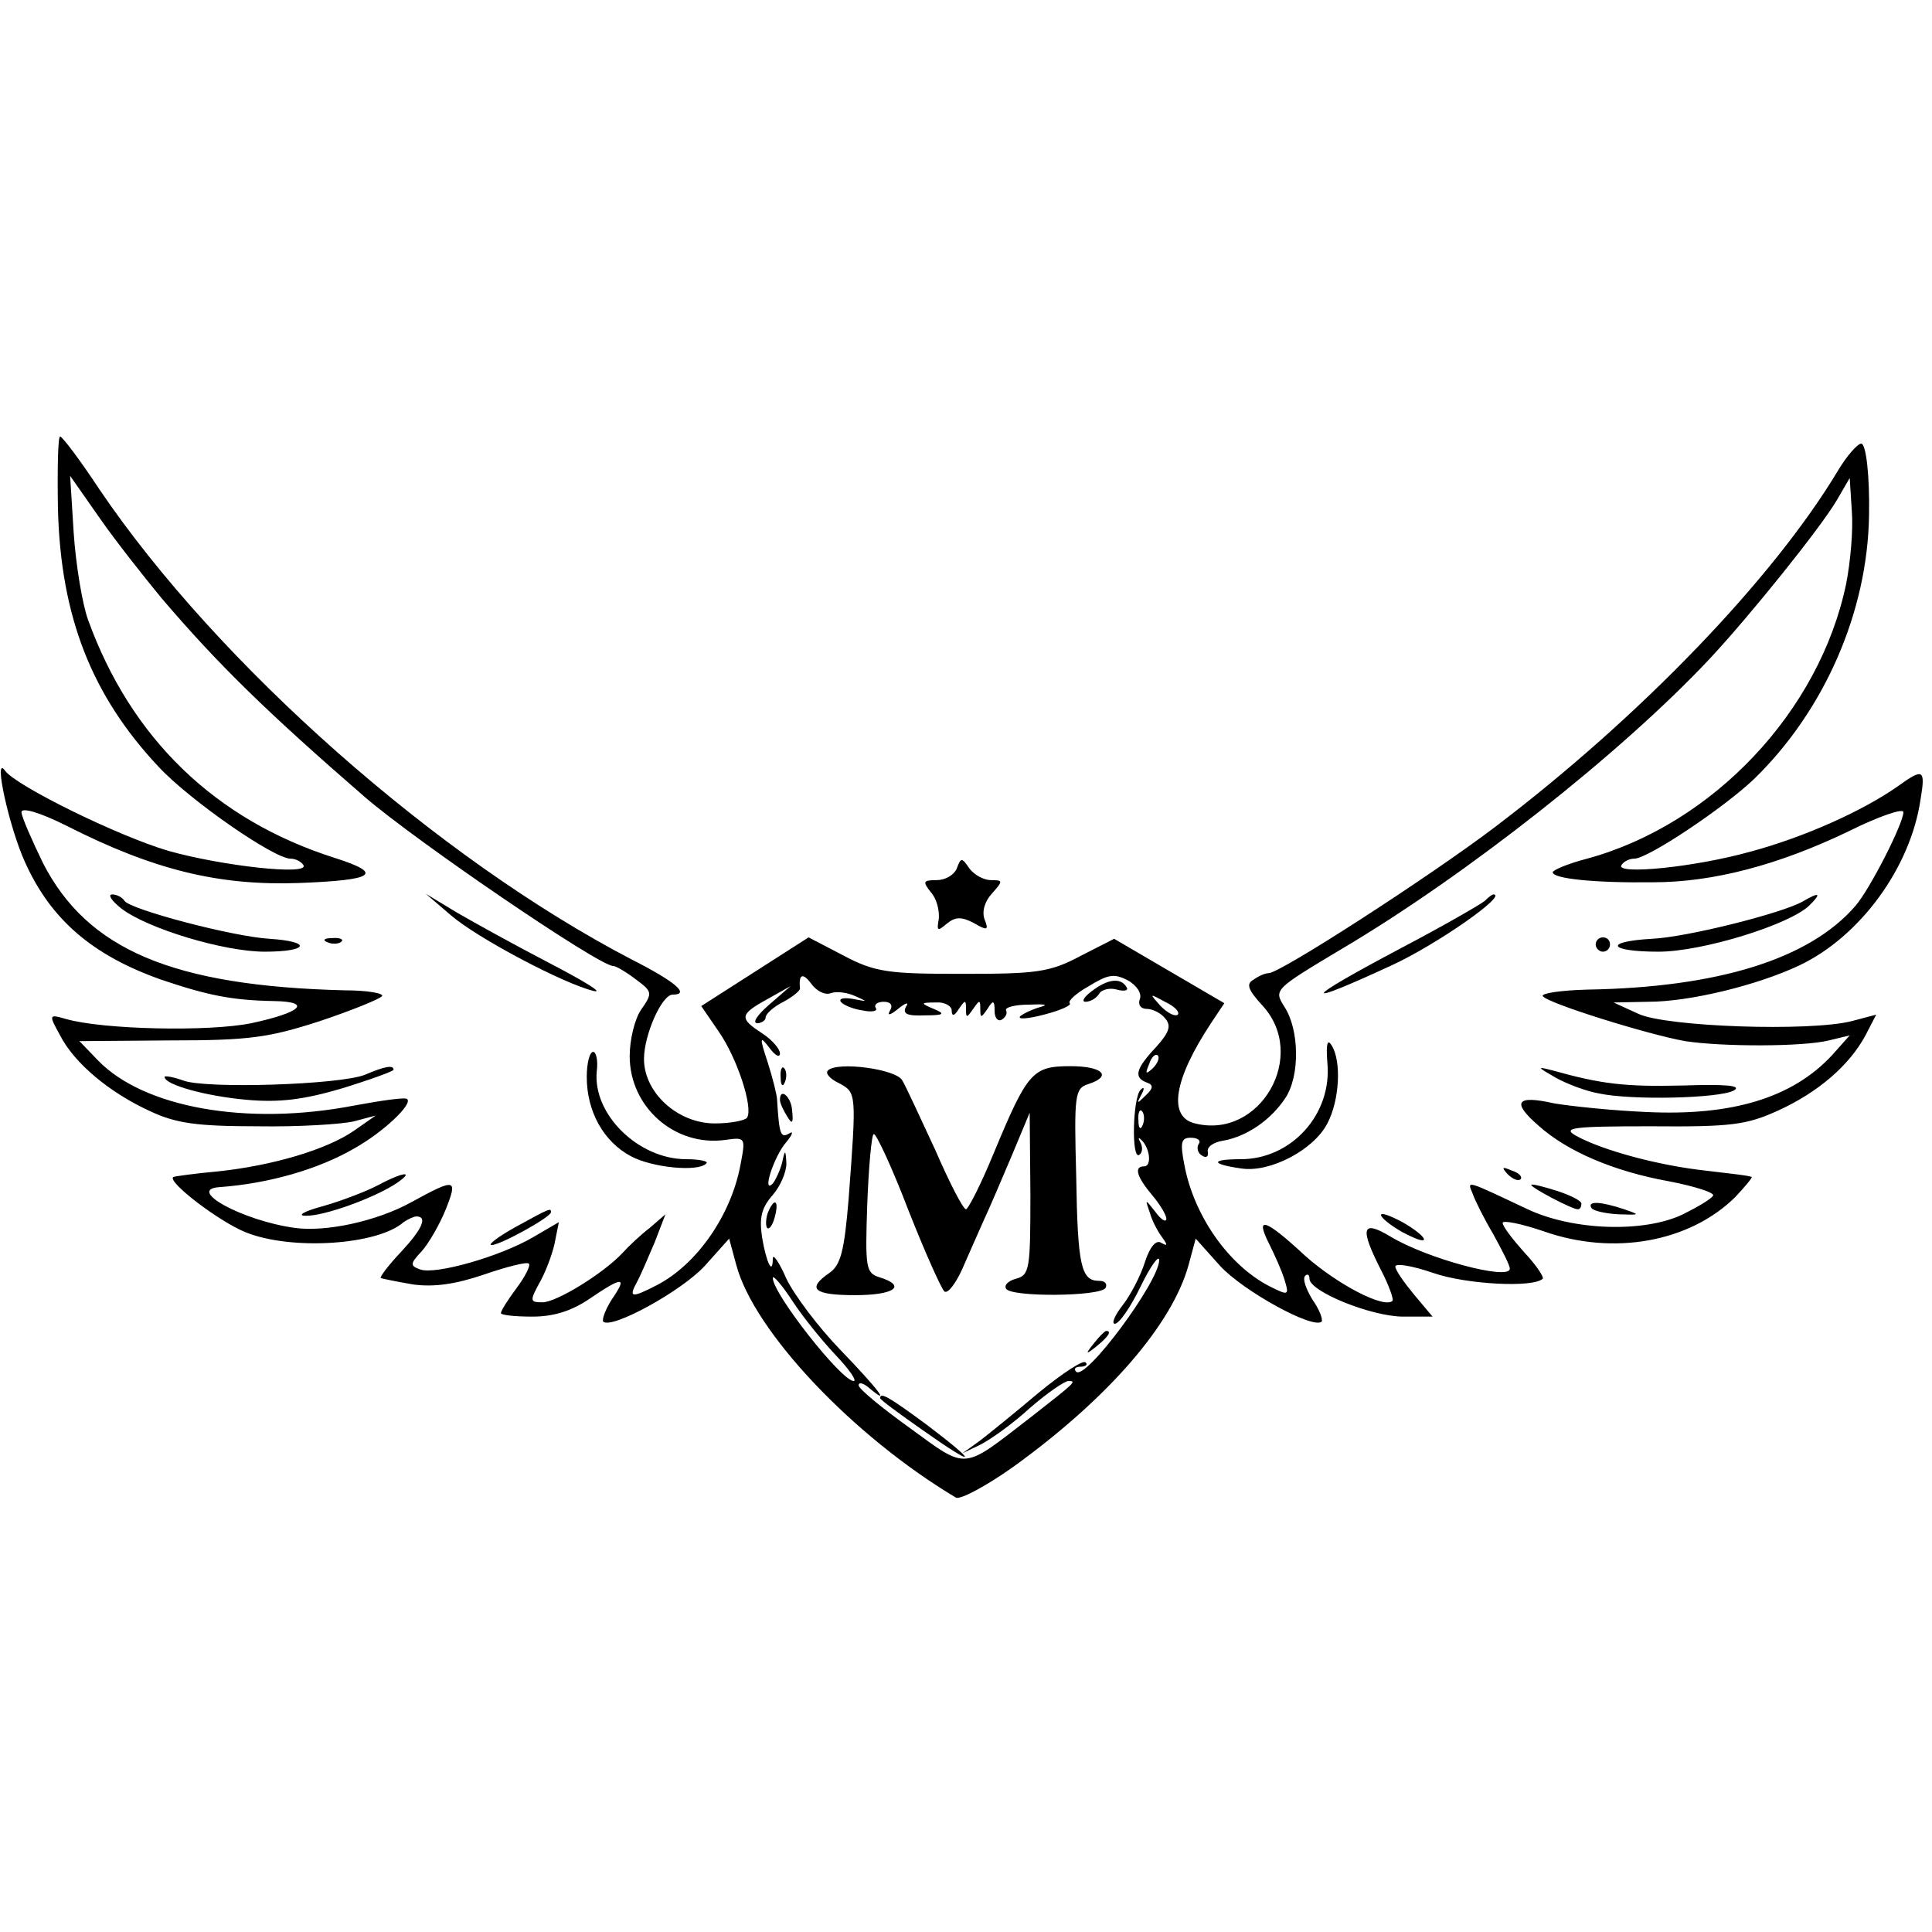 <svg version="1" xmlns="http://www.w3.org/2000/svg" width="360" height="360" viewBox="0 0 270 270"><path d="M8.1 71.2c.4 15 4.7 26 14.1 36 4.4 4.7 16.1 12.8 18.4 12.8.7 0 1.5.4 1.8.9.9 1.5-11.5.1-18.9-2-7.1-2.1-21.3-9.1-22.8-11.2-1.7-2.4.6 8 2.8 12.8 3.6 8 9.4 13 19 16.4 6.5 2.2 9.9 2.9 15.8 3 5.4.1 3.8 1.6-3.2 3.1-5.9 1.2-20.7.9-25.9-.6-2.4-.7-2.4-.6-.8 2.3 2 3.9 6.9 8 12.6 10.6 3.6 1.7 6.6 2.1 15 2.1 5.8.1 11.9-.3 13.5-.7l3-.8-3 2.1c-3.9 2.7-11.5 4.9-19 5.7-3.3.3-6.2.7-6.3.8-.8.7 6.4 6.2 10.1 7.7 6.4 2.6 18.5 1.8 22.1-1.4.6-.4 1.4-.8 1.8-.8 1.6 0 .8 1.8-2.2 5-1.7 1.8-2.9 3.4-2.8 3.6.2.1 2.2.5 4.5.9 2.9.4 5.9 0 10-1.4 3.2-1.1 6-1.8 6.2-1.5.3.2-.5 1.8-1.7 3.4-1.2 1.6-2.2 3.2-2.2 3.5 0 .3 2 .5 4.4.5 3 0 5.5-.8 8-2.5 4.7-3.2 5.3-3.1 3.1.1-.9 1.4-1.4 2.8-1.2 3.1 1.2 1.1 11-4.3 14.2-7.8l3.4-3.8 1 3.7c2.5 9.3 16.3 23.9 30.7 32.5.6.3 4.2-1.6 8-4.3 13.3-9.6 22.2-19.9 24.5-28.2l1-3.7 3.4 3.8c3.2 3.5 13 8.9 14.2 7.8.2-.3-.3-1.7-1.3-3.1-.9-1.5-1.4-2.9-1-3.3.3-.3.6-.2.6.4 0 1.8 8.7 5.3 13.1 5.3h4.1l-2.6-3.1c-1.4-1.7-2.6-3.4-2.6-3.9s2.4-.1 5.3.9c4.6 1.6 14 2.1 15.3.8.2-.2-.9-1.9-2.6-3.7-1.6-1.8-3-3.6-3-4.1 0-.4 2.6.1 5.8 1.2 9.7 3.4 20.3 1.5 26.7-4.8 1.4-1.5 2.4-2.7 2.3-2.8-.2-.2-3.1-.5-6.4-.9-6.5-.7-14.4-2.8-18.2-4.9-1.9-1.1-.4-1.3 10.5-1.3 11.3.1 13.4-.2 17.8-2.2 5.7-2.6 10-6.4 12.2-10.5l1.5-2.9-3.4.9c-5.9 1.5-25.9.8-29.8-1l-3.5-1.6 4.9-.1c5.7 0 15.2-2.3 21.1-5.1 8.4-4 15.5-13.6 16.9-23.2.7-4.2.4-4.4-3.2-1.8-5 3.5-13.1 7.1-20.5 9.1-7.8 2.2-19 3.3-18.1 1.9.3-.5 1.1-.9 1.8-.9 1.9 0 12.5-7.1 16.7-11.1 9.8-9.5 15.9-23.3 16.1-36.9.1-5.4-.4-10-1.1-10-.5 0-2 1.7-3.2 3.7-9.1 15.2-27.7 34.5-48 49.9-9.1 6.9-30 20.4-31.6 20.4-.5 0-1.4.4-2.1.9-1.1.6-.8 1.4 1.2 3.6 6.5 7-.3 18.8-9.4 16.5-3.8-.9-3-6.1 2.3-14.1l1.8-2.7-7.7-4.5-7.7-4.5-4.7 2.4c-4.3 2.3-6.2 2.5-16.5 2.5s-12.2-.2-16.7-2.6L113 131l-7.5 4.8-7.5 4.8 2.4 3.5c2.6 3.7 4.9 10.7 4 12.1-.3.4-2.3.8-4.5.8-5.2 0-9.9-4.3-9.9-9 0-3.4 2.5-9 4-9 2.5 0 .4-1.8-5.7-4.9C61.2 120 30.5 92.9 13.9 68.4 11.2 64.3 8.7 61 8.4 61c-.3 0-.4 4.6-.3 10.2zm14.4 12.3c8 9.4 14.9 16.1 28.5 27.9 7.2 6.2 32.7 23.6 34.7 23.6.4 0 1.9.9 3.2 1.9 2.3 1.7 2.3 1.9.7 4.2-.9 1.3-1.6 4.2-1.6 6.5 0 7.1 6.3 12.7 13.4 11.7 2.8-.4 2.8-.3 2.1 3.4-1.3 7.1-6.1 14-11.7 16.9-3.5 1.8-4 1.8-2.8-.4.5-.9 1.6-3.5 2.5-5.6l1.5-3.9-2.2 1.9c-1.3 1-3 2.6-3.8 3.5-2.6 2.8-9.2 6.9-11.2 6.9-1.8 0-1.8-.2-.2-3.1.9-1.7 1.8-4.3 2-5.6l.5-2.5-3.6 2.1c-4.6 2.7-13.7 5.3-15.8 4.5-1.4-.5-1.4-.8.2-2.5 1-1.1 2.5-3.7 3.4-5.9 1.7-4.3 1.4-4.4-4.8-1-4.9 2.7-12 4.2-16.3 3.6-7.3-1-15.3-5.4-10.5-5.7 6.9-.5 13.8-2.5 18.8-5.4 4.1-2.3 8.2-6.2 7.4-6.9-.2-.3-3.6.2-7.4.9-15 2.9-29.4.3-35.8-6.3l-2.6-2.7 12.7-.1c11.1 0 13.8-.4 20.9-2.7 4.5-1.5 8.4-3.1 8.7-3.5.2-.4-2.1-.8-5.2-.8-24.1-.6-36-5.7-42.2-17.8-1.6-3.3-3-6.5-3-7.1 0-.7 2.5 0 6.3 1.9 12.2 6.2 21.3 8.4 32.5 8 10.6-.4 11.9-1.3 5-3.5-16.7-5.3-28.5-16.7-34.5-33.3-.8-2.2-1.7-7.7-2-12.1l-.5-8 4.2 6c2.3 3.3 6.2 8.2 8.5 11zM258 81.6c-3.7 17.8-18.6 33.6-36.2 38.4-2.7.7-4.8 1.6-4.8 1.9 0 .9 5.8 1.5 14 1.4 8.4 0 17.5-2.4 27.3-7.1 4.2-2.1 7.7-3.3 7.7-2.7 0 1.6-4.7 10.8-6.7 13.1-6.4 7.4-19.1 11.4-37.5 11.7-3.6.1-6.4.5-6.2.9.6 1 14.8 5.4 19.9 6.3 5.2.8 16.5.8 20.1-.1l2.9-.7-2.5 2.8c-5.5 5.9-13.9 8.5-26 7.9-4.7-.2-10.4-.8-12.8-1.2-5.3-1.2-6-.2-2.2 3.1 4 3.6 10.5 6.4 18.3 7.8 3.6.7 6.4 1.6 6.1 2-.3.5-2.2 1.6-4.2 2.6-5.4 2.6-15.3 2.3-21.7-.7-8.7-4.1-8.5-4.1-7.7-2.2.3.9 1.6 3.5 2.9 5.7 1.2 2.2 2.3 4.3 2.3 4.8 0 1.7-11.6-1.4-16.7-4.5-4-2.4-4.3-1.2-1.3 4.7 1.1 2.1 1.8 4.1 1.6 4.3-1.2 1.1-7.7-2.3-12.2-6.3-5.6-5.2-7-5.6-5.1-1.8.8 1.6 1.8 3.8 2.2 5.1.7 2.3.6 2.3-2.2.9-5.7-3-10.5-9.9-11.8-17-.6-3.1-.4-3.7.9-3.7 1 0 1.5.4 1.1.9-.3.5-.1 1.3.5 1.6.6.4.9.1.8-.5-.2-.7.8-1.4 2.2-1.6 3.3-.6 6.6-2.9 8.6-5.9 2.1-3.1 2-9.6-.1-12.8-1.5-2.4-1.5-2.4 8.2-8.2 17.2-10.2 38.8-27.2 51.2-40.4 5.7-6.1 15.5-18.3 17.8-22.2l1.8-3.1.3 4.7c.2 2.5-.2 7.1-.8 10.1zm-141.9 57.2c.8-.3 2.3-.1 3.4.4 1.8.8 1.8.8-.3.4-1.2-.2-2-.1-1.7.4.3.4 1.6 1 3 1.2 1.3.3 2.2.1 1.9-.3-.3-.5.2-.9 1.1-.9 1 0 1.3.5.9 1.2-.5.8 0 .7 1.1-.2 1.1-.9 1.6-1 1.1-.3-.5 1 .2 1.3 2.6 1.2 2.7 0 3-.2 1.3-.9-1.9-.8-1.9-.9.3-.9 1.2-.1 2.2.5 2.2 1.1 0 .9.4.8 1-.2.9-1.3 1-1.3 1 0s.1 1.3 1 0 1-1.3 1 0 .1 1.3 1 0c.8-1.3 1-1.2 1 .3 0 1 .5 1.5 1 1.2.6-.4.8-.9.6-1.3-.2-.4 1.2-.8 3.2-.8 2.1-.1 2.8 0 1.7.3-1.1.3-2.4.9-2.9 1.3-.5.5 1 .4 3.3-.2 2.3-.6 3.9-1.3 3.6-1.6-.3-.3.9-1.4 2.7-2.4 2.6-1.6 3.5-1.8 5.4-.8 1.3.7 2 1.9 1.7 2.6-.3.8.1 1.4 1 1.4.8 0 2 .6 2.6 1.4.8 1 .5 1.9-1.4 4-2.8 3-3.1 4.2-1.2 4.9.9.3.9.8-.2 1.8-1.2 1.2-1.3 1.2-.6-.1.5-.9.4-1.2-.1-.7-1.1 1.1-1.3 9.8-.2 9.1.5-.3.5-1.1.2-1.7-.4-.7-.3-.8.1-.4 1.2 1.1 1.5 3.7.4 3.7-1.5 0-1 1.5 1.1 4 1.1 1.3 2 2.8 2 3.3 0 .6-.7.2-1.5-.9-1.5-1.9-1.5-1.9-.8.1.3 1.1 1.1 2.6 1.7 3.4.8 1.1.8 1.3-.1.8-.7-.5-1.6.5-2.3 2.7-.6 1.9-2 4.6-3.1 6-1.1 1.4-1.6 2.6-1.1 2.6.6 0 2.2-2.3 3.6-5.2 1.4-2.9 2.6-4.5 2.6-3.7 0 3-10.3 16.9-11.6 15.6-.4-.4-.1-.7.6-.7s1.1-.3.7-.6c-.3-.4-3.2 1.5-6.5 4.2-3.2 2.7-6.9 5.7-8.2 6.7l-2.5 1.8 2.5-1.2c1.4-.7 4.5-2.9 6.9-5.1 2.4-2.1 4.9-3.8 5.4-3.8 1.2 0 1.1.1-5.3 5.1-9.6 7.4-8.7 7.4-16.8 1.5-3.9-2.8-7.2-5.5-7.2-6s.7-.3 1.5.4c3.1 2.6 1.3.2-4.1-5.4-3-3.1-6.4-7.6-7.5-9.9-1-2.3-1.9-3.6-1.9-2.8 0 2.4-.9.6-1.5-3-.4-2.7-.1-4.1 1.5-5.9 1.1-1.3 1.9-3.2 1.9-4.4-.1-2-.2-2-.6-.1-.3 1.1-.9 2.4-1.3 2.9-1.6 1.6.2-3.9 1.9-5.8.9-1.1 1-1.6.4-1.2-1.2.7-1.4.2-1.7-4.7 0-.6-.6-3-1.3-5.2-1.2-3.6-1.1-3.8.2-2.1.8 1.1 1.5 1.5 1.5.8 0-.6-1.1-1.9-2.5-2.8-3.2-2.1-3.2-2.6.8-4.8l3.2-1.8-3 2.6c-1.6 1.4-2.4 2.5-1.7 2.6.6 0 1.2-.4 1.2-.8 0-.5 1.1-1.5 2.5-2.2 1.3-.7 2.4-1.6 2.3-1.9-.2-2 .4-2.2 1.6-.6.7 1 1.9 1.6 2.7 1.3zm48.5 3c-.4.3-1.4-.2-2.4-1.2-1.6-1.8-1.6-1.8.6-.6 1.3.6 2.1 1.4 1.8 1.8zm-3.5 7.5c-1 .9-1.1.8-.5-.6.3-1 .9-1.5 1.2-1.2.3.3 0 1.1-.7 1.8zm-1.4 7.9c-.3.8-.6.5-.6-.6-.1-1.1.2-1.7.5-1.3.3.3.4 1.2.1 1.9zm-42.8 32.3c1.8 1.9 2.9 3.5 2.4 3.5-1.7 0-11.3-12.2-11.3-14.4 0-.5 1.3 1 2.8 3.3 1.5 2.3 4.3 5.7 6.1 7.6z"/><path d="M17 127c3.7 2.8 14.3 6 20 6 6.1 0 6.7-1.4.7-1.8-5.2-.3-19.5-4.1-20.3-5.3-.3-.5-1.1-.9-1.7-.9-.7 0-.1.9 1.3 2zM63 127.9c3.7 3.2 15.8 9.6 20 10.6 1.4.3-1.4-1.4-6.2-3.9-4.8-2.5-10.6-5.7-13-7.1l-4.3-2.6 3.5 3zM45.8 131.7c.7.3 1.6.2 1.9-.1.4-.3-.2-.6-1.3-.5-1.1 0-1.4.3-.6.6zM82 150.5c0 4.9 2.4 9.1 6.2 11.1 3 1.6 9.4 2.2 10.5 1 .4-.3-.9-.6-2.8-.6-6.7 0-13.1-6.3-12.5-12.3.2-1.5-.1-2.7-.5-2.7-.5 0-.9 1.6-.9 3.5zM51 150.2c-3.5 1.4-22.3 2-25.4.8-1.4-.5-2.6-.7-2.6-.5 0 1.1 5.8 2.7 11.5 3.2 4.5.4 7.9 0 13.3-1.6 3.9-1.2 7.2-2.4 7.2-2.6 0-.7-1.2-.5-4 .7zM52.5 165.8c-1.6.8-5 2.1-7.5 2.8-2.6.7-3.5 1.3-2.3 1.3 2.5.1 9.7-2.5 12.8-4.6 2.6-1.8.7-1.5-3 .5zM72 171.5c-2.5 1.4-3.9 2.5-3.3 2.5 1.2 0 8.3-3.9 8.3-4.6 0-.6-.1-.6-5 2.1zM207.5 125.9c-.6.5-5.8 3.5-11.7 6.6-13.8 7.3-14.5 8.5-1.3 2.4 6.3-2.9 16.3-9.9 14.2-9.9-.2 0-.7.4-1.2.9zM251.9 126c-2.8 1.6-16.2 5-21.1 5.2-6.8.4-6 1.8 1 1.8 6.1 0 18.4-3.8 21.1-6.5 1.7-1.7 1.4-1.9-1-.5z"/><path d="M223 132c0 .5.5 1 1 1 .6 0 1-.5 1-1 0-.6-.4-1-1-1-.5 0-1 .4-1 1zM185.5 148.5c.7 7.2-5 13.5-12.1 13.5-4.3 0-4.2.7.1 1.3 4 .6 10.1-2.6 12-6.3 1.7-3.2 2-8.7.6-10.9-.6-1-.8-.2-.6 2.4zM217.4 150.6c1.6.9 4.3 1.9 6 2.2 4.6 1 16.9.7 18.9-.4 1.2-.7-1.1-.9-7.1-.7-8.1.2-11.4-.2-18.2-2.1-2.3-.6-2.2-.5.4 1zM210.7 164.1c.7.7 1.5 1 1.8.7.3-.3-.2-.9-1.2-1.2-1.4-.6-1.5-.5-.6.5zM214 165.6c0 .4 5.7 3.4 6.5 3.4.3 0 .5-.3.5-.8 0-.4-1.6-1.2-3.5-1.8-1.9-.6-3.5-1-3.5-.8zM222.4 168.8c.2.4 1.9.8 3.8.9 3 .1 3.1.1.8-.7-3.3-1.1-5.2-1.2-4.6-.2zM193 169.8c0 .4 1.4 1.5 3 2.4 1.7.9 3 1.4 3 1 0-.4-1.4-1.5-3-2.4-1.7-.9-3-1.4-3-1zM152.6 138.5c-1.1.8-1.5 1.5-.9 1.5.7 0 1.5-.5 1.9-1.1.3-.6 1.5-.9 2.5-.6 1.1.3 1.7.1 1.3-.4-.8-1.3-2.6-1.1-4.8.6zM109.1 150.6c0 1.1.3 1.4.6.6.3-.7.2-1.6-.1-1.9-.3-.4-.6.2-.5 1.3zM115.7 149.6c-.4.4.3 1.2 1.6 1.8 2.4 1.3 2.4 1.4 1.3 16.1-.6 7.3-1.1 9.3-2.7 10.4-3.2 2.2-2.2 3.1 3.6 3.1 5.5 0 7.3-1.3 3.4-2.5-1.9-.6-2-1.3-1.7-10.2.2-5.2.6-9.7.9-9.8.3-.2 2.5 4.5 4.8 10.5 2.4 6.1 4.7 11.2 5.1 11.5.5.3 1.6-1.2 2.5-3.2.9-2.1 2.3-5.2 3-6.8.8-1.7 2.5-5.7 3.9-9l2.5-6 .1 11.3c0 10.5-.1 11.4-2 11.9-1.1.3-1.7.9-1.4 1.4.7 1.2 13.1 1.1 13.9-.1.3-.6-.1-1-.9-1-2.5 0-3-2-3.2-14.7-.3-11.3-.2-12.2 1.7-12.8 3.4-1.1 2-2.5-2.5-2.5-5.3 0-6 .8-10.7 12.1-1.8 4.4-3.6 7.9-3.9 7.9-.4 0-2.3-3.7-4.3-8.3-2.1-4.5-4.1-8.9-4.6-9.7-.8-1.6-9.1-2.7-10.4-1.4zM109 153.7c0 .5.5 1.5 1 2.3.7 1.2.9 1 .7-.8-.1-1.9-1.7-3.3-1.7-1.5zM107.3 169.5c-.3.9-.3 1.8-.1 2.1.3.3.8-.4 1.1-1.6.6-2.3-.1-2.7-1-.5zM152.9 187.7c-1.3 1.6-1.2 1.7.4.4 1.6-1.3 2.1-2.1 1.3-2.1-.2 0-1 .8-1.7 1.7zM123 195.4c0 .2 2.7 2.2 6 4.5 7.5 5.3 7.9 4.8.5-.8-5.3-3.9-6.5-4.6-6.5-3.7zM133.7 121.4c-.4.9-1.6 1.6-2.8 1.6-1.9 0-2 .2-.8 1.7.8.9 1.2 2.5 1.1 3.7-.3 1.7-.2 1.8 1.1.7 1.2-1 2.1-1 3.8-.1 1.9 1.1 2.1 1 1.5-.5-.4-1.1 0-2.5 1-3.6 1.6-1.8 1.6-1.9-.1-1.9-1 0-2.3-.7-3-1.6-1.1-1.6-1.2-1.6-1.8 0z"/></svg>